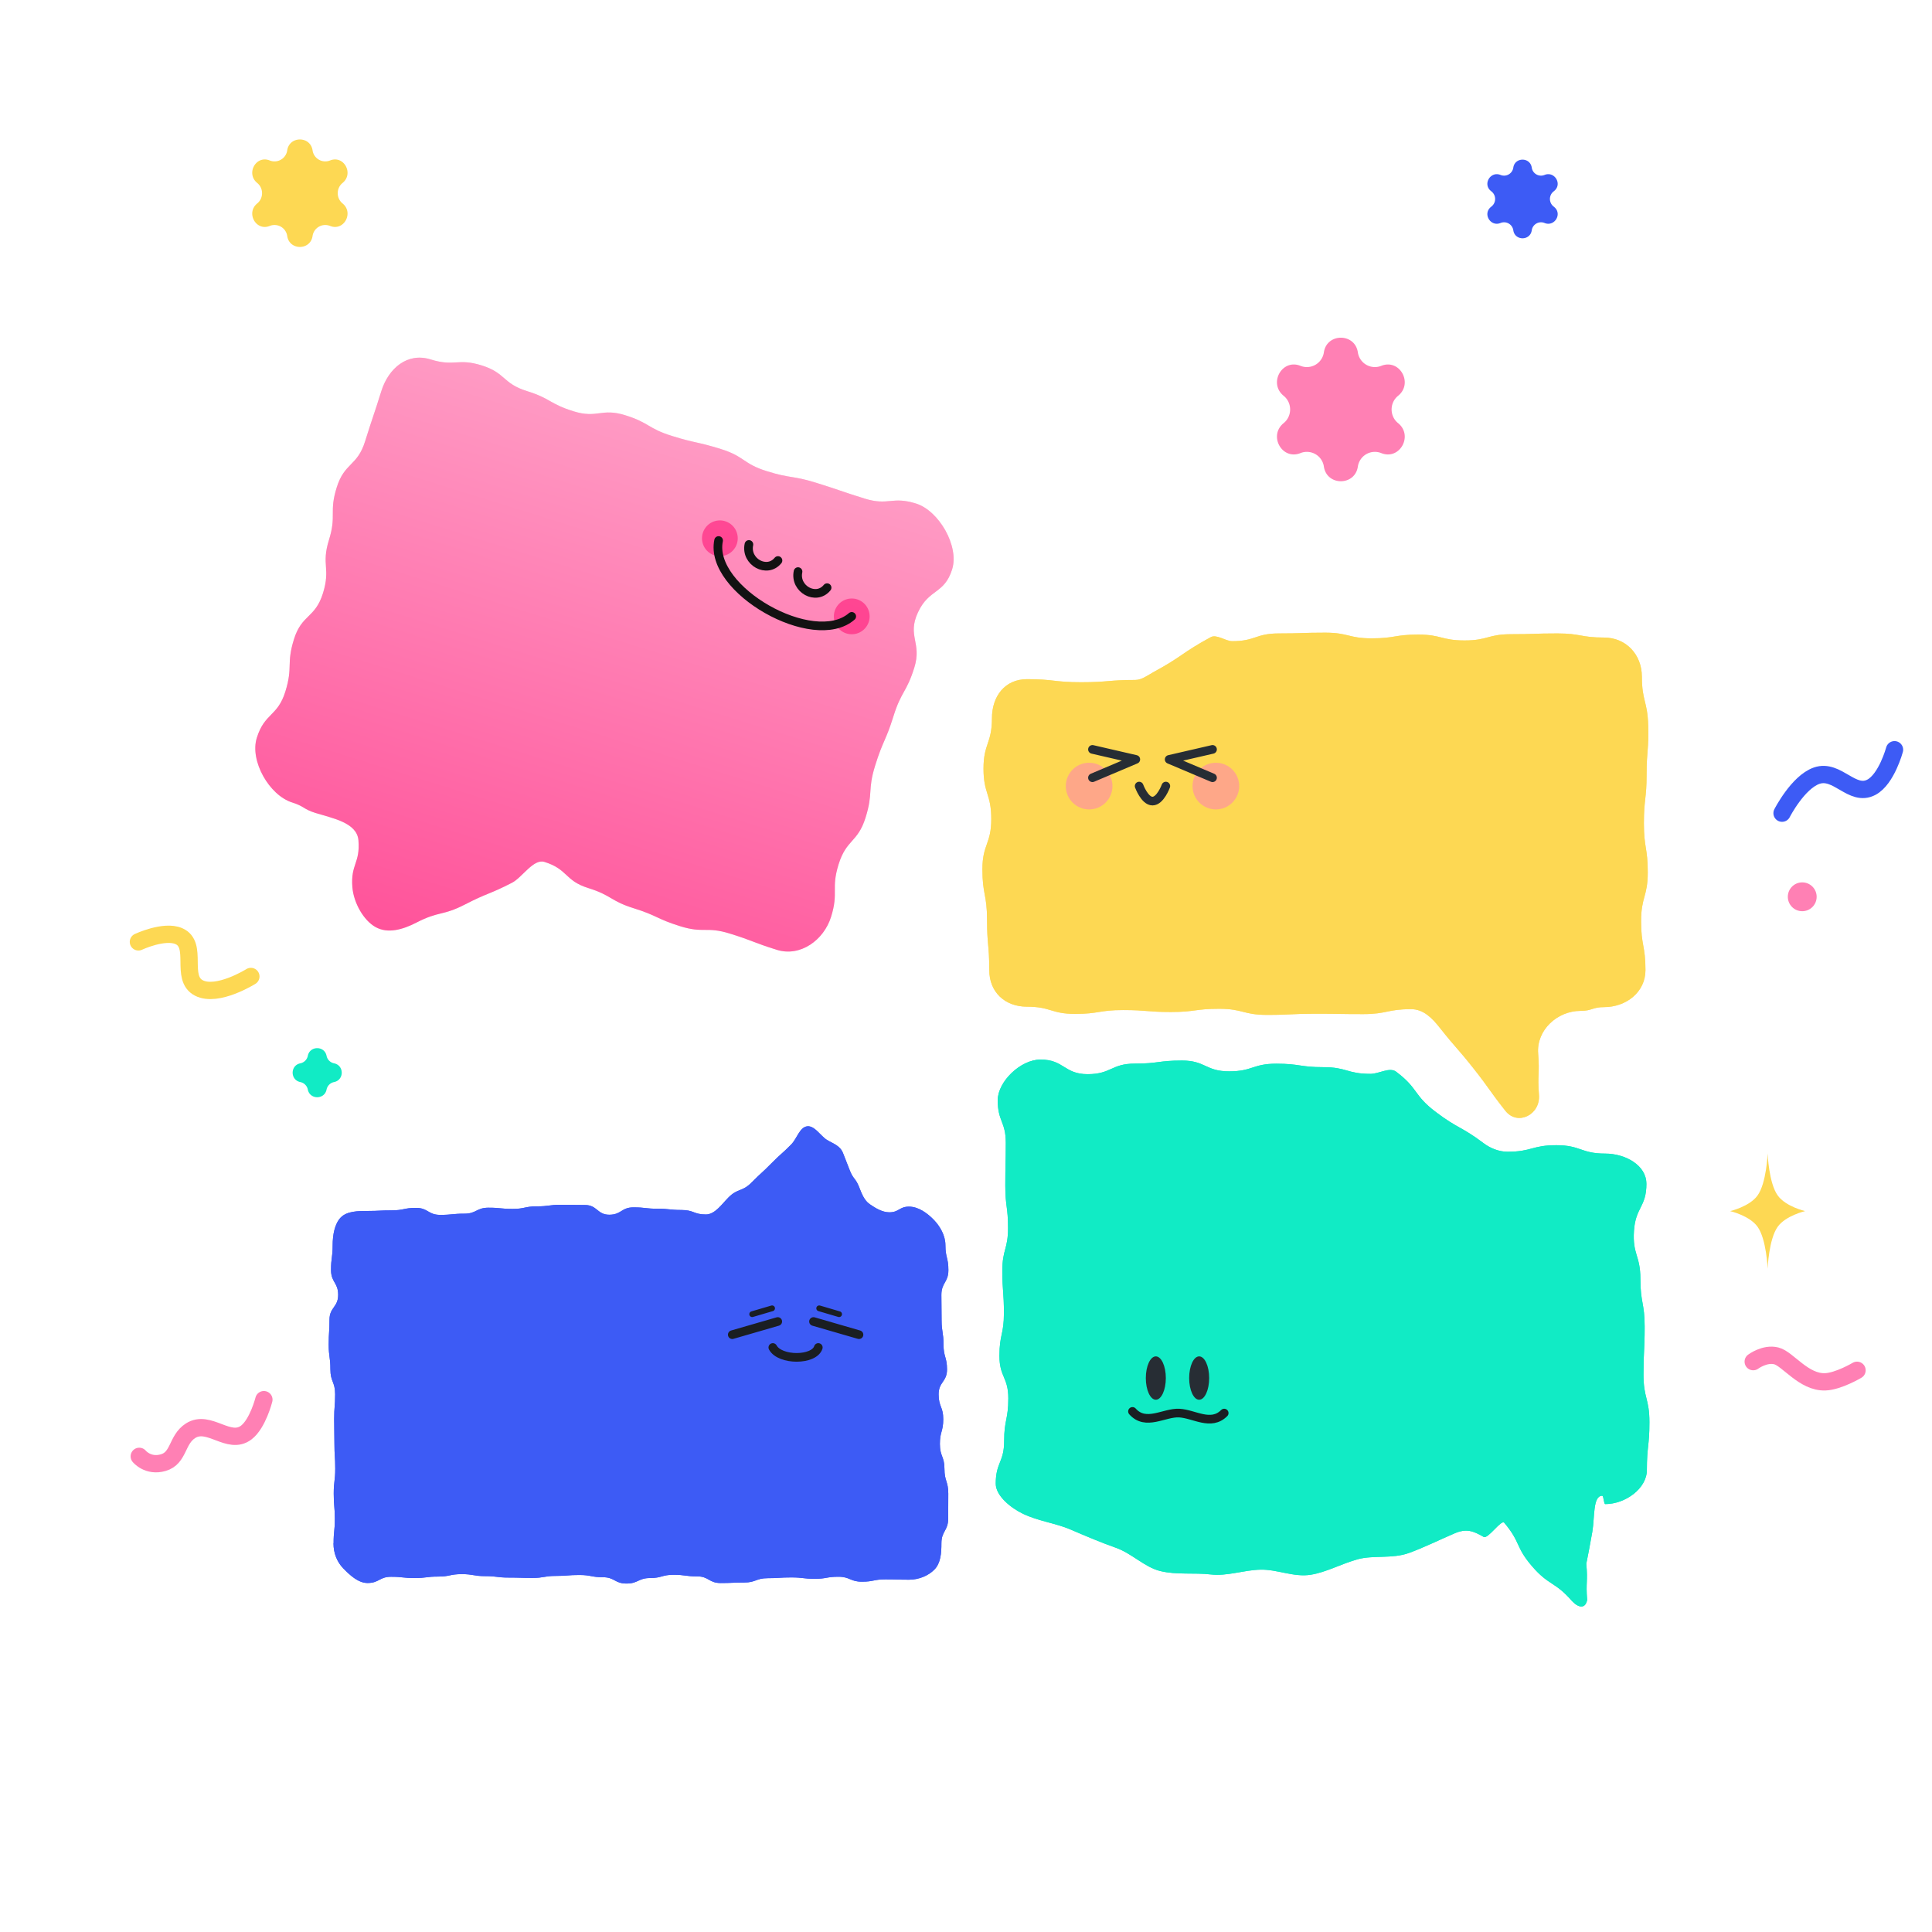 <svg xmlns="http://www.w3.org/2000/svg" width="335" height="335" fill="none" viewBox="0 0 335 335">
  <path fill="#FDD853" d="M306.5 200s.19 5.135 1.756 7.299C309.648 209.224 313 210 313 210s-3.352.776-4.744 2.701C306.69 214.865 306.5 220 306.5 220s-.19-5.135-1.756-7.299C303.352 210.776 300 210 300 210s3.352-.776 4.744-2.701C306.31 205.135 306.5 200 306.5 200Z"/>
  <path fill="#11EBC5" d="M53.374 183.076c.357-1.775 2.895-1.775 3.252 0a1.658 1.658 0 0 0 1.298 1.298c1.775.357 1.775 2.895 0 3.252a1.658 1.658 0 0 0-1.298 1.298c-.357 1.775-2.895 1.775-3.252 0a1.658 1.658 0 0 0-1.298-1.298c-1.775-.357-1.775-2.895 0-3.252a1.658 1.658 0 0 0 1.298-1.298Z"/>
  <circle cx="312.5" cy="155.5" r="2.5" fill="#FF80B4"/>
  <path stroke="#FF80B4" stroke-linecap="round" stroke-width="3" d="M24.148 252.525s1.514 1.86 4.16 1.09c2.772-.806 2.292-3.967 4.73-5.528 3.196-2.047 6.645 2.613 9.665.308 2-1.526 3.054-5.7 3.054-5.7"/>
  <path stroke="#3D5BF5" stroke-linecap="round" stroke-width="3" d="M309 141s2.738-5.363 6-6.5c3.58-1.248 6.155 3.784 9.5 2 2.63-1.402 4-6.5 4-6.5"/>
  <path stroke="#FF80B4" stroke-linecap="round" stroke-width="3" d="M304 236.102s2-1.5 4-1 4.747 4.645 8.5 4.5c2.284-.088 5.5-2 5.5-2"/>
  <path stroke="#FDD853" stroke-linecap="round" stroke-width="3" d="M24 163.316s4.464-2.093 7-1c3.463 1.493.14 7.29 3.5 9 3.209 1.633 9-2 9-2"/>
  <path fill="#FF80B4" d="M229.553 61.103c.497-3.396 5.397-3.396 5.894 0a2.982 2.982 0 0 0 4.061 2.331c3.196-1.281 5.592 3.032 2.914 5.197-1.498 1.21-1.498 3.527 0 4.738 2.678 2.165.282 6.478-2.914 5.197a2.982 2.982 0 0 0-4.061 2.33c-.497 3.397-5.397 3.397-5.894 0a2.982 2.982 0 0 0-4.061-2.33c-3.196 1.281-5.592-3.032-2.914-5.197 1.498-1.21 1.498-3.527 0-4.738-2.678-2.165-.282-6.478 2.914-5.197a2.982 2.982 0 0 0 4.061-2.33Z"/>
  <path fill="#3D5BF5" d="M262.4 29.069c.267-1.848 2.933-1.848 3.2 0a1.62 1.62 0 0 0 2.214 1.265c1.739-.708 3.127 1.584 1.675 2.775l-.128.105a1.662 1.662 0 0 0 0 2.572l.128.105c1.452 1.19.064 3.483-1.675 2.775a1.62 1.62 0 0 0-2.214 1.265c-.267 1.848-2.933 1.848-3.2 0a1.62 1.62 0 0 0-2.214-1.265c-1.739.708-3.127-1.584-1.675-2.775l.128-.105a1.662 1.662 0 0 0 0-2.572l-.128-.105c-1.452-1.19-.064-3.483 1.675-2.775a1.62 1.62 0 0 0 2.214-1.265Z"/>
  <path fill="#11EBC5" d="M122.867 84.673c.593-3.535 5.673-3.535 6.266 0a3.177 3.177 0 0 0 4.244 2.45c3.358-1.254 5.898 3.146 3.133 5.427a3.177 3.177 0 0 0 0 4.9c2.765 2.281.225 6.68-3.133 5.427a3.176 3.176 0 0 0-4.244 2.45c-.593 3.535-5.673 3.535-6.266 0a3.176 3.176 0 0 0-4.244-2.45c-3.358 1.253-5.898-3.146-3.133-5.427a3.177 3.177 0 0 0 0-4.9c-2.765-2.281-.225-6.68 3.133-5.427a3.177 3.177 0 0 0 4.244-2.45Z"/>
  <path fill="#FDD853" d="M49.8 26.084c.37-2.536 4.03-2.536 4.4 0a2.225 2.225 0 0 0 3.033 1.739c2.387-.963 4.163 2.277 2.166 3.9-1.116.908-1.116 2.646 0 3.553 1.997 1.624.221 4.864-2.166 3.901a2.225 2.225 0 0 0-3.034 1.739c-.37 2.536-4.028 2.536-4.398 0a2.225 2.225 0 0 0-3.034-1.739c-2.387.963-4.163-2.277-2.166-3.9 1.116-.908 1.116-2.646 0-3.553-1.997-1.624-.221-4.864 2.166-3.901a2.225 2.225 0 0 0 3.034-1.739Z"/>
  <path fill="#3D5BF5" d="M57.827 267.617c0 1.698.613 3.223 1.694 4.331 1.082 1.108 2.562 2.537 4.204 2.537 2.042 0 2.042-1.078 4.083-1.078 2.041 0 2.041.22 4.077.22s2.041-.256 4.083-.256c2.041 0 2.041-.423 4.082-.423 2.042 0 2.042.346 4.083.346 2.041 0 2.041.25 4.083.25 2.041 0 2.041.065 4.082.065 2.042 0 2.042-.351 4.083-.351 2.041 0 2.041-.161 4.083-.161 2.041 0 2.041.387 4.082.387 2.042 0 2.042 1.096 4.083 1.096 2.041 0 2.041-.953 4.083-.953 2.041 0 2.041-.565 4.082-.565 2.042 0 2.042.274 4.083.274 2.041 0 2.041 1.155 4.083 1.155 2.041 0 2.041-.089 4.082-.089 2.042 0 2.042-.751 4.083-.751 2.041 0 2.041-.131 4.083-.131 2.041 0 2.041.238 4.083.238 2.041 0 2.041-.357 4.082-.357 2.042 0 2.042.858 4.083.858 2.041 0 2.041-.405 4.088-.405s2.042.059 4.089.059c1.648 0 3.325-.655 4.406-1.769 1.082-1.114 1.203-2.841 1.203-4.539 0-2.15 1.174-2.15 1.174-4.306 0-2.157.017-2.151.017-4.307 0-2.156-.665-2.15-.665-4.307 0-2.156-.792-2.15-.792-4.306 0-2.157.584-2.151.584-4.307 0-2.156-.804-2.15-.804-4.306 0-2.157 1.458-2.151 1.458-4.307 0-2.156-.608-2.156-.608-4.307 0-2.15-.335-2.156-.335-4.306 0-2.151-.035-2.157-.035-4.307 0-2.15 1.215-2.156 1.215-4.313 0-2.156-.515-2.156-.515-4.312 0-1.698-.943-3.3-2.024-4.414-1.081-1.114-2.637-2.275-4.285-2.275-1.712 0-1.712.983-3.423.983-1.215 0-2.423-.739-3.389-1.406-.966-.667-1.394-1.835-1.851-2.996-.59-1.507-1.006-1.335-1.596-2.836-.59-1.501-.59-1.507-1.179-3.014-.521-1.334-1.718-1.65-2.799-2.305-1.082-.655-2.128-2.514-3.43-2.353-1.301.161-1.769 2.133-2.764 3.145-1.671 1.698-1.775 1.585-3.441 3.282-1.665 1.698-1.752 1.615-3.423 3.306-1.671 1.692-2.388.947-4.06 2.645-1.116 1.132-2.307 2.907-3.874 2.907-2.093 0-2.093-.775-4.187-.775-2.093 0-2.093-.22-4.187-.22-2.093 0-2.093-.238-4.186-.238-2.094 0-2.094 1.28-4.187 1.28-2.093 0-2.093-1.685-4.193-1.685-2.099 0-2.093-.042-4.186-.042-2.094 0-2.094.274-4.187.274-2.093 0-2.093.441-4.187.441-2.093 0-2.093-.209-4.187-.209-2.093 0-2.093 1.037-4.192 1.037-2.1 0-2.094.208-4.193.208-2.099 0-2.093-1.215-4.192-1.215-2.1 0-2.1.429-4.193.429-2.093 0-2.1.107-4.192.107-1.649 0-3.58.018-4.661 1.132-1.082 1.114-1.4 3.103-1.4 4.801 0 2.15-.283 2.15-.283 4.307 0 2.156 1.237 2.15 1.237 4.306s-1.503 2.151-1.503 4.307c0 2.156-.139 2.15-.139 4.306 0 2.157.295 2.151.295 4.307 0 2.156.821 2.15.821 4.307 0 2.156-.168 2.15-.168 4.306 0 2.157.047 2.157.047 4.307 0 2.15.138 2.156.138 4.307 0 2.15-.26 2.156-.26 4.306 0 2.151.174 2.15.191 4.307.017 2.156-.214 2.156-.214 4.312l-.023.024Z"/>
  <path fill="#3D5BF5" d="M57.827 267.617c0 1.698.613 3.223 1.694 4.331 1.082 1.108 2.562 2.537 4.204 2.537 2.042 0 2.042-1.078 4.083-1.078 2.041 0 2.041.22 4.077.22s2.041-.256 4.083-.256c2.041 0 2.041-.423 4.082-.423 2.042 0 2.042.346 4.083.346 2.041 0 2.041.25 4.083.25 2.041 0 2.041.065 4.082.065 2.042 0 2.042-.351 4.083-.351 2.041 0 2.041-.161 4.083-.161 2.041 0 2.041.387 4.082.387 2.042 0 2.042 1.096 4.083 1.096 2.041 0 2.041-.953 4.083-.953 2.041 0 2.041-.565 4.082-.565 2.042 0 2.042.274 4.083.274 2.041 0 2.041 1.155 4.083 1.155 2.041 0 2.041-.089 4.082-.089 2.042 0 2.042-.751 4.083-.751 2.041 0 2.041-.131 4.083-.131 2.041 0 2.041.238 4.083.238 2.041 0 2.041-.357 4.082-.357 2.042 0 2.042.858 4.083.858 2.041 0 2.041-.405 4.088-.405s2.042.059 4.089.059c1.648 0 3.325-.655 4.406-1.769 1.082-1.114 1.203-2.841 1.203-4.539 0-2.15 1.174-2.15 1.174-4.306 0-2.157.017-2.151.017-4.307 0-2.156-.665-2.15-.665-4.307 0-2.156-.792-2.15-.792-4.306 0-2.157.584-2.151.584-4.307 0-2.156-.804-2.15-.804-4.306 0-2.157 1.458-2.151 1.458-4.307 0-2.156-.608-2.156-.608-4.307 0-2.15-.335-2.156-.335-4.306 0-2.151-.035-2.157-.035-4.307 0-2.15 1.215-2.156 1.215-4.313 0-2.156-.515-2.156-.515-4.312 0-1.698-.943-3.3-2.024-4.414-1.081-1.114-2.637-2.275-4.285-2.275-1.712 0-1.712.983-3.423.983-1.215 0-2.423-.739-3.389-1.406-.966-.667-1.394-1.835-1.851-2.996-.59-1.507-1.006-1.335-1.596-2.836-.59-1.501-.59-1.507-1.179-3.014-.521-1.334-1.718-1.65-2.799-2.305-1.082-.655-2.128-2.514-3.43-2.353-1.301.161-1.769 2.133-2.764 3.145-1.671 1.698-1.775 1.585-3.441 3.282-1.665 1.698-1.752 1.615-3.423 3.306-1.671 1.692-2.388.947-4.06 2.645-1.116 1.132-2.307 2.907-3.874 2.907-2.093 0-2.093-.775-4.187-.775-2.093 0-2.093-.22-4.187-.22-2.093 0-2.093-.238-4.186-.238-2.094 0-2.094 1.28-4.187 1.28-2.093 0-2.093-1.685-4.193-1.685-2.099 0-2.093-.042-4.186-.042-2.094 0-2.094.274-4.187.274-2.093 0-2.093.441-4.187.441-2.093 0-2.093-.209-4.187-.209-2.093 0-2.093 1.037-4.192 1.037-2.1 0-2.094.208-4.193.208-2.099 0-2.093-1.215-4.192-1.215-2.1 0-2.1.429-4.193.429-2.093 0-2.1.107-4.192.107-1.649 0-3.58.018-4.661 1.132-1.082 1.114-1.4 3.103-1.4 4.801 0 2.15-.283 2.15-.283 4.307 0 2.156 1.237 2.15 1.237 4.306s-1.503 2.151-1.503 4.307c0 2.156-.139 2.15-.139 4.306 0 2.157.295 2.151.295 4.307 0 2.156.821 2.15.821 4.307 0 2.156-.168 2.15-.168 4.306 0 2.157.047 2.157.047 4.307 0 2.15.138 2.156.138 4.307 0 2.15-.26 2.156-.26 4.306 0 2.151.174 2.15.191 4.307.017 2.156-.214 2.156-.214 4.312l-.023.024Z"/>
  <path stroke="#1A1E22" stroke-linecap="round" stroke-width="1.5" d="m134.859 229.143-7.886 2.285"/>
  <path stroke="#1A1E22" stroke-linecap="round" d="m133.876 226.858-3.45 1.016"/>
  <path stroke="#1A1E22" stroke-linecap="round" stroke-width="1.5" d="m141.059 229.143 7.886 2.285"/>
  <path stroke="#1A1E22" stroke-linecap="round" d="m142.046 226.858 3.45 1.016"/>
  <path stroke="#1A1E22" stroke-linecap="round" stroke-width="1.5" d="M134.004 233.649c1.232 2.285 7.147 2.285 7.886 0"/>
  <path fill="#11EBC5" d="M285.476 205.25c0-3.195-3.645-5.223-7.138-5.223-4.238 0-4.238-1.454-8.476-1.454s-4.238 1.134-8.476 1.134c-1.465 0-2.977-.607-4.104-1.459-3.93-2.96-4.378-2.46-8.308-5.42-3.93-2.961-2.959-4.036-6.889-6.997-1.127-.852-2.976.373-4.441.373-4.087 0-4.087-1.161-8.174-1.161-4.086 0-4.086-.602-8.173-.602s-4.087 1.326-8.174 1.326-4.087-1.874-8.173-1.874c-4.087 0-4.087.532-8.174.532s-4.087 1.832-8.179 1.832c-4.093 0-4.087-2.534-8.18-2.534-3.488 0-7.418 3.855-7.418 7.049 0 3.696 1.401 3.696 1.401 7.386s-.087 3.695-.087 7.385.477 3.695.477 7.385-.989 3.69-.989 7.385c0 3.696.274 3.696.274 7.385 0 3.69-.779 3.696-.779 7.391s1.54 3.695 1.54 7.385-.721 3.695-.721 7.391c0 3.695-1.459 3.695-1.459 7.39 0 2.135 2.657 4.239 4.727 5.229 2.674 1.278 5.685 1.629 8.196 2.705 2.727 1.171 5.296 2.263 7.889 3.179 2.796.985 4.988 3.365 7.691 4.036 2.849.703 5.942.266 8.773.596 2.854.336 5.679-.756 8.603-.831 2.925-.074 5.785 1.353 8.732.884 2.721-.431 5.296-1.906 8.203-2.699 2.633-.714 5.964-.043 8.801-1.065 2.558-.921 5.168-2.22 7.918-3.403 2.041-.878 3.232-.463 5.064.602.755.442 3.098-3.125 3.586-2.439 2.884 3.419 1.884 4.127 4.802 7.519 2.913 3.397 3.965 2.63 6.901 6.006 1.151 1.241 2.342 1.443 2.662-.154-.256-3.126.146-3.147-.151-6.273.256-1.272.674-3.392 1.047-5.548.43-2.508.069-6.241 1.714-6.241.262 0 .262 1.443.529 1.443 3.488 0 7.215-2.715 7.215-5.91 0-4.137.442-4.137.442-8.28 0-4.137-1.029-4.137-1.029-8.274s.203-4.137.203-8.28c0-4.137-.738-4.137-.738-8.279 0-4.143-1.39-4.223-1.116-8.355.273-4.132 2.162-4.068 2.162-8.205l-.006.032Z"/>
  <path fill="#11EBC5" d="M285.476 205.25c0-3.195-3.645-5.223-7.138-5.223-4.238 0-4.238-1.454-8.476-1.454s-4.238 1.134-8.476 1.134c-1.465 0-2.977-.607-4.104-1.459-3.93-2.96-4.378-2.46-8.308-5.42-3.93-2.961-2.959-4.036-6.889-6.997-1.127-.852-2.976.373-4.441.373-4.087 0-4.087-1.161-8.174-1.161-4.086 0-4.086-.602-8.173-.602s-4.087 1.326-8.174 1.326-4.087-1.874-8.173-1.874c-4.087 0-4.087.532-8.174.532s-4.087 1.832-8.179 1.832c-4.093 0-4.087-2.534-8.18-2.534-3.488 0-7.418 3.855-7.418 7.049 0 3.696 1.401 3.696 1.401 7.386s-.087 3.695-.087 7.385.477 3.695.477 7.385-.989 3.69-.989 7.385c0 3.696.274 3.696.274 7.385 0 3.69-.779 3.696-.779 7.391s1.54 3.695 1.54 7.385-.721 3.695-.721 7.391c0 3.695-1.459 3.695-1.459 7.39 0 2.135 2.657 4.239 4.727 5.229 2.674 1.278 5.685 1.629 8.196 2.705 2.727 1.171 5.296 2.263 7.889 3.179 2.796.985 4.988 3.365 7.691 4.036 2.849.703 5.942.266 8.773.596 2.854.336 5.679-.756 8.603-.831 2.925-.074 5.785 1.353 8.732.884 2.721-.431 5.296-1.906 8.203-2.699 2.633-.714 5.964-.043 8.801-1.065 2.558-.921 5.168-2.22 7.918-3.403 2.041-.878 3.232-.463 5.064.602.755.442 3.098-3.125 3.586-2.439 2.884 3.419 1.884 4.127 4.802 7.519 2.913 3.397 3.965 2.63 6.901 6.006 1.151 1.241 2.342 1.443 2.662-.154-.256-3.126.146-3.147-.151-6.273.256-1.272.674-3.392 1.047-5.548.43-2.508.069-6.241 1.714-6.241.262 0 .262 1.443.529 1.443 3.488 0 7.215-2.715 7.215-5.91 0-4.137.442-4.137.442-8.28 0-4.137-1.029-4.137-1.029-8.274s.203-4.137.203-8.28c0-4.137-.738-4.137-.738-8.279 0-4.143-1.39-4.223-1.116-8.355.273-4.132 2.162-4.068 2.162-8.205l-.006.032Z"/>
  <path stroke="#1A1E22" stroke-linecap="round" stroke-linejoin="round" stroke-width="1.5" d="M196.367 244.732c2.313 2.602 5.494.157 8.096.289 2.602.132 5.494 2.313 7.807 0"/>
  <ellipse cx="200.415" cy="238.949" fill="#272D34" rx="1.735" ry="3.759"/>
  <ellipse cx="207.93" cy="238.949" fill="#272D34" rx="1.735" ry="3.759"/>
  <path fill="#FDD853" d="M284.693 117.33c0-3.834-2.741-6.783-6.575-6.783-4.025 0-4.025-.712-8.055-.712-4.025 0-4.025.133-8.056.133-4.03 0-4.024 1.082-8.049 1.082-4.025 0-4.025-1.018-8.056-1.018-4.03 0-4.03.653-8.055.653-4.025 0-4.025-.983-8.056-.983-4.03 0-4.03.133-8.061.133s-4.031 1.342-8.061 1.342c-1.157 0-2.707-1.249-3.724-.7-5.101 2.77-4.823 3.285-9.924 6.055-1.018.555-2.024 1.37-3.18 1.37-4.69 0-4.69.394-9.38.394s-4.69-.532-9.38-.532c-3.834 0-6.083 2.96-6.083 6.789 0 4.366-1.463 4.366-1.463 8.726 0 4.36 1.347 4.366 1.347 8.732s-1.538 4.366-1.538 8.732.804 4.366.804 8.732.387 4.366.387 8.732c0 3.834 2.718 6.35 6.546 6.35 4.164 0 4.164 1.249 8.327 1.249 4.164 0 4.164-.665 8.328-.665 4.163 0 4.163.335 8.327.335s4.164-.555 8.321-.555c4.158 0 4.164 1.058 8.328 1.058 4.163 0 4.163-.202 8.321-.202 4.158 0 4.164.064 8.328.064 4.163 0 4.163-.856 8.327-.856 2.122 0 3.631 1.532 4.95 3.203 2.845 3.603 3.019 3.47 5.864 7.073 2.845 3.603 2.677 3.736 5.522 7.344 2.123 2.689 6.095.677 5.829-2.741-.277-3.585.139-3.614-.144-7.2-.312-4.03 3.302-7.384 7.35-7.384 2.035 0 2.035-.648 4.065-.648 3.834 0 7.194-2.585 7.194-6.419 0-4.239-.758-4.239-.758-8.483 0-4.239 1.157-4.239 1.157-8.478s-.671-4.239-.671-8.483c0-4.239.469-4.239.469-8.478 0-4.245.399-4.268.277-8.507-.121-4.238-1.093-4.221-1.093-8.466l-.006.012Z"/>
  <path fill="#FDD853" fill-opacity=".75" d="M284.693 117.33c0-3.834-2.741-6.783-6.575-6.783-4.025 0-4.025-.712-8.055-.712-4.025 0-4.025.133-8.056.133-4.03 0-4.024 1.082-8.049 1.082-4.025 0-4.025-1.018-8.056-1.018-4.03 0-4.03.653-8.055.653-4.025 0-4.025-.983-8.056-.983-4.03 0-4.03.133-8.061.133s-4.031 1.342-8.061 1.342c-1.157 0-2.707-1.249-3.724-.7-5.101 2.77-4.823 3.285-9.924 6.055-1.018.555-2.024 1.37-3.18 1.37-4.69 0-4.69.394-9.38.394s-4.69-.532-9.38-.532c-3.834 0-6.083 2.96-6.083 6.789 0 4.366-1.463 4.366-1.463 8.726 0 4.36 1.347 4.366 1.347 8.732s-1.538 4.366-1.538 8.732.804 4.366.804 8.732.387 4.366.387 8.732c0 3.834 2.718 6.35 6.546 6.35 4.164 0 4.164 1.249 8.327 1.249 4.164 0 4.164-.665 8.328-.665 4.163 0 4.163.335 8.327.335s4.164-.555 8.321-.555c4.158 0 4.164 1.058 8.328 1.058 4.163 0 4.163-.202 8.321-.202 4.158 0 4.164.064 8.328.064 4.163 0 4.163-.856 8.327-.856 2.122 0 3.631 1.532 4.95 3.203 2.845 3.603 3.019 3.47 5.864 7.073 2.845 3.603 2.677 3.736 5.522 7.344 2.123 2.689 6.095.677 5.829-2.741-.277-3.585.139-3.614-.144-7.2-.312-4.03 3.302-7.384 7.35-7.384 2.035 0 2.035-.648 4.065-.648 3.834 0 7.194-2.585 7.194-6.419 0-4.239-.758-4.239-.758-8.483 0-4.239 1.157-4.239 1.157-8.478s-.671-4.239-.671-8.483c0-4.239.469-4.239.469-8.478 0-4.245.399-4.268.277-8.507-.121-4.238-1.093-4.221-1.093-8.466l-.006.012Z"/>
  <path stroke="#272D34" stroke-linecap="round" stroke-linejoin="round" stroke-width="1.5" d="M197.523 136.303s.954 2.603 2.314 2.603c1.359 0 2.313-2.603 2.313-2.603"/>
  <circle cx="188.849" cy="136.303" r="4.048" fill="#FF80B4" fill-opacity=".55"/>
  <circle cx="210.825" cy="136.303" r="4.048" fill="#FF80B4" fill-opacity=".55"/>
  <path stroke="#272D34" stroke-linecap="round" stroke-linejoin="round" stroke-width="1.5" d="m189.426 129.942 7.517 1.735-7.517 3.181m20.82-4.916-7.518 1.735 7.518 3.181"/>
  <path fill="#FF80B4" d="M165.1 98.708c1.246-3.998-2.28-10.153-6.278-11.4-4.191-1.307-4.737.442-8.928-.865-4.191-1.306-4.157-1.415-8.348-2.722-4.191-1.307-4.377-.71-8.568-2.017-4.191-1.306-3.806-2.543-7.997-3.85-4.191-1.306-4.298-.963-8.483-2.267-4.185-1.305-3.888-2.278-8.079-3.585-4.192-1.307-4.791.617-8.982-.69-4.191-1.307-3.911-2.205-8.102-3.512-4.191-1.307-3.622-3.134-7.813-4.441-4.19-1.307-4.681.267-8.879-1.042-3.998-1.246-7.284 1.527-8.53 5.525-1.356 4.348-1.447 4.32-2.805 8.673-1.357 4.354-3.568 3.658-4.924 8.006-1.356 4.348.007 4.773-1.349 9.12-1.355 4.349.321 4.871-1.037 9.225-1.357 4.354-3.671 3.626-5.027 7.974-1.355 4.348-.14 4.733-1.495 9.081-1.356 4.348-3.59 3.664-4.948 8.018-1.247 3.998 2.164 9.972 6.156 11.216 2.08.649 1.923 1.156 4.003 1.804 2.955.922 7.215 1.668 7.465 4.75.322 3.997-1.374 4.13-1.052 8.128.218 2.694 1.93 5.756 4.034 6.921 2.105 1.166 4.676.453 7.081-.789 3.974-2.049 4.466-1.102 8.44-3.151 3.974-2.05 4.156-1.702 8.132-3.757 1.766-.911 3.712-4.202 5.618-3.608 4.106 1.281 3.492 3.253 7.592 4.531 4.101 1.279 3.81 2.234 7.91 3.512 4.101 1.279 3.936 1.83 8.036 3.108 4.101 1.279 4.507-.004 8.614 1.277 4.107 1.28 4.028 1.533 8.134 2.814 4.107 1.281 8.162-1.709 9.409-5.708 1.356-4.347-.043-4.784 1.314-9.137 1.358-4.354 3.316-3.737 4.673-8.091 1.358-4.354.307-4.675 1.663-9.023 1.355-4.348 1.82-4.203 3.177-8.557 1.358-4.354 2.255-4.068 3.61-8.415 1.358-4.354-1.281-5.442.631-9.577 1.911-4.134 4.574-3.125 5.93-7.473l.002-.006Z"/>
  <g filter="url(#a)">
    <path fill="url(#b)" fill-opacity=".35" d="M165.1 98.708c1.246-3.998-2.28-10.153-6.278-11.4-4.191-1.307-4.737.442-8.928-.865-4.191-1.306-4.157-1.415-8.348-2.722-4.191-1.307-4.377-.71-8.568-2.017-4.191-1.306-3.806-2.543-7.997-3.85-4.191-1.306-4.298-.963-8.483-2.267-4.185-1.305-3.888-2.278-8.079-3.585-4.192-1.307-4.791.617-8.982-.69-4.191-1.307-3.911-2.205-8.102-3.512-4.191-1.307-3.622-3.134-7.813-4.441-4.19-1.307-4.681.267-8.879-1.042-3.998-1.246-7.284 1.527-8.53 5.525-1.356 4.348-1.447 4.32-2.805 8.673-1.357 4.354-3.568 3.658-4.924 8.006-1.356 4.348.007 4.773-1.349 9.12-1.355 4.349.321 4.871-1.037 9.225-1.357 4.354-3.671 3.626-5.027 7.974-1.355 4.348-.14 4.733-1.495 9.081-1.356 4.348-3.59 3.664-4.948 8.018-1.247 3.998 2.164 9.972 6.156 11.216 2.08.649 1.923 1.156 4.003 1.804 2.955.922 7.215 1.668 7.465 4.75.322 3.997-1.374 4.13-1.052 8.128.218 2.694 1.93 5.756 4.034 6.921 2.105 1.166 4.676.453 7.081-.789 3.974-2.049 4.466-1.102 8.44-3.151 3.974-2.05 4.156-1.702 8.132-3.757 1.766-.911 3.712-4.202 5.618-3.608 4.106 1.281 3.492 3.253 7.592 4.531 4.101 1.279 3.81 2.234 7.91 3.512 4.101 1.279 3.936 1.83 8.036 3.108 4.101 1.279 4.507-.004 8.614 1.277 4.107 1.28 4.028 1.533 8.134 2.814 4.107 1.281 8.162-1.709 9.409-5.708 1.356-4.347-.043-4.784 1.314-9.137 1.358-4.354 3.316-3.737 4.673-8.091 1.358-4.354.307-4.675 1.663-9.023 1.355-4.348 1.82-4.203 3.177-8.557 1.358-4.354 2.255-4.068 3.61-8.415 1.358-4.354-1.281-5.442.631-9.577 1.911-4.134 4.574-3.125 5.93-7.473l.002-.006Z"/>
  </g>
  <circle cx="124.822" cy="93.337" r="3.1" fill="#FF006A" opacity=".5" transform="rotate(29.68 124.822 93.337)"/>
  <circle cx="147.69" cy="106.878" r="3.1" fill="#FF006A" opacity=".5" transform="rotate(29.68 147.69 106.878)"/>
  <path stroke="#121212" stroke-linecap="round" stroke-width="1.5" d="M124.602 93.722c-1.779 8.504 16.474 18.9 23.084 13.156"/>
  <path stroke="#121212" stroke-linecap="round" stroke-width="1.5" d="M129.859 94.407c-.639 3.02 3.14 5.106 5.04 2.783m3.476 1.923c-.64 3.02 3.14 5.107 5.04 2.783"/>
  <defs>
    <linearGradient id="b" x1="117.126" x2="87.789" y1="73.837" y2="167.922" gradientUnits="userSpaceOnUse">
      <stop stop-color="#FFCCE1"/>
      <stop offset="1" stop-color="#FF006A"/>
    </linearGradient>
    <filter id="a" width="126.09" height="107.979" x="41.766" y="59.516" color-interpolation-filters="sRGB" filterUnits="userSpaceOnUse">
      <feFlood flood-opacity="0" result="BackgroundImageFix"/>
      <feBlend in="SourceGraphic" in2="BackgroundImageFix" result="shape"/>
      <feGaussianBlur result="effect1_foregroundBlur_1403_6857" stdDeviation="1.25"/>
    </filter>
  </defs>
</svg>
